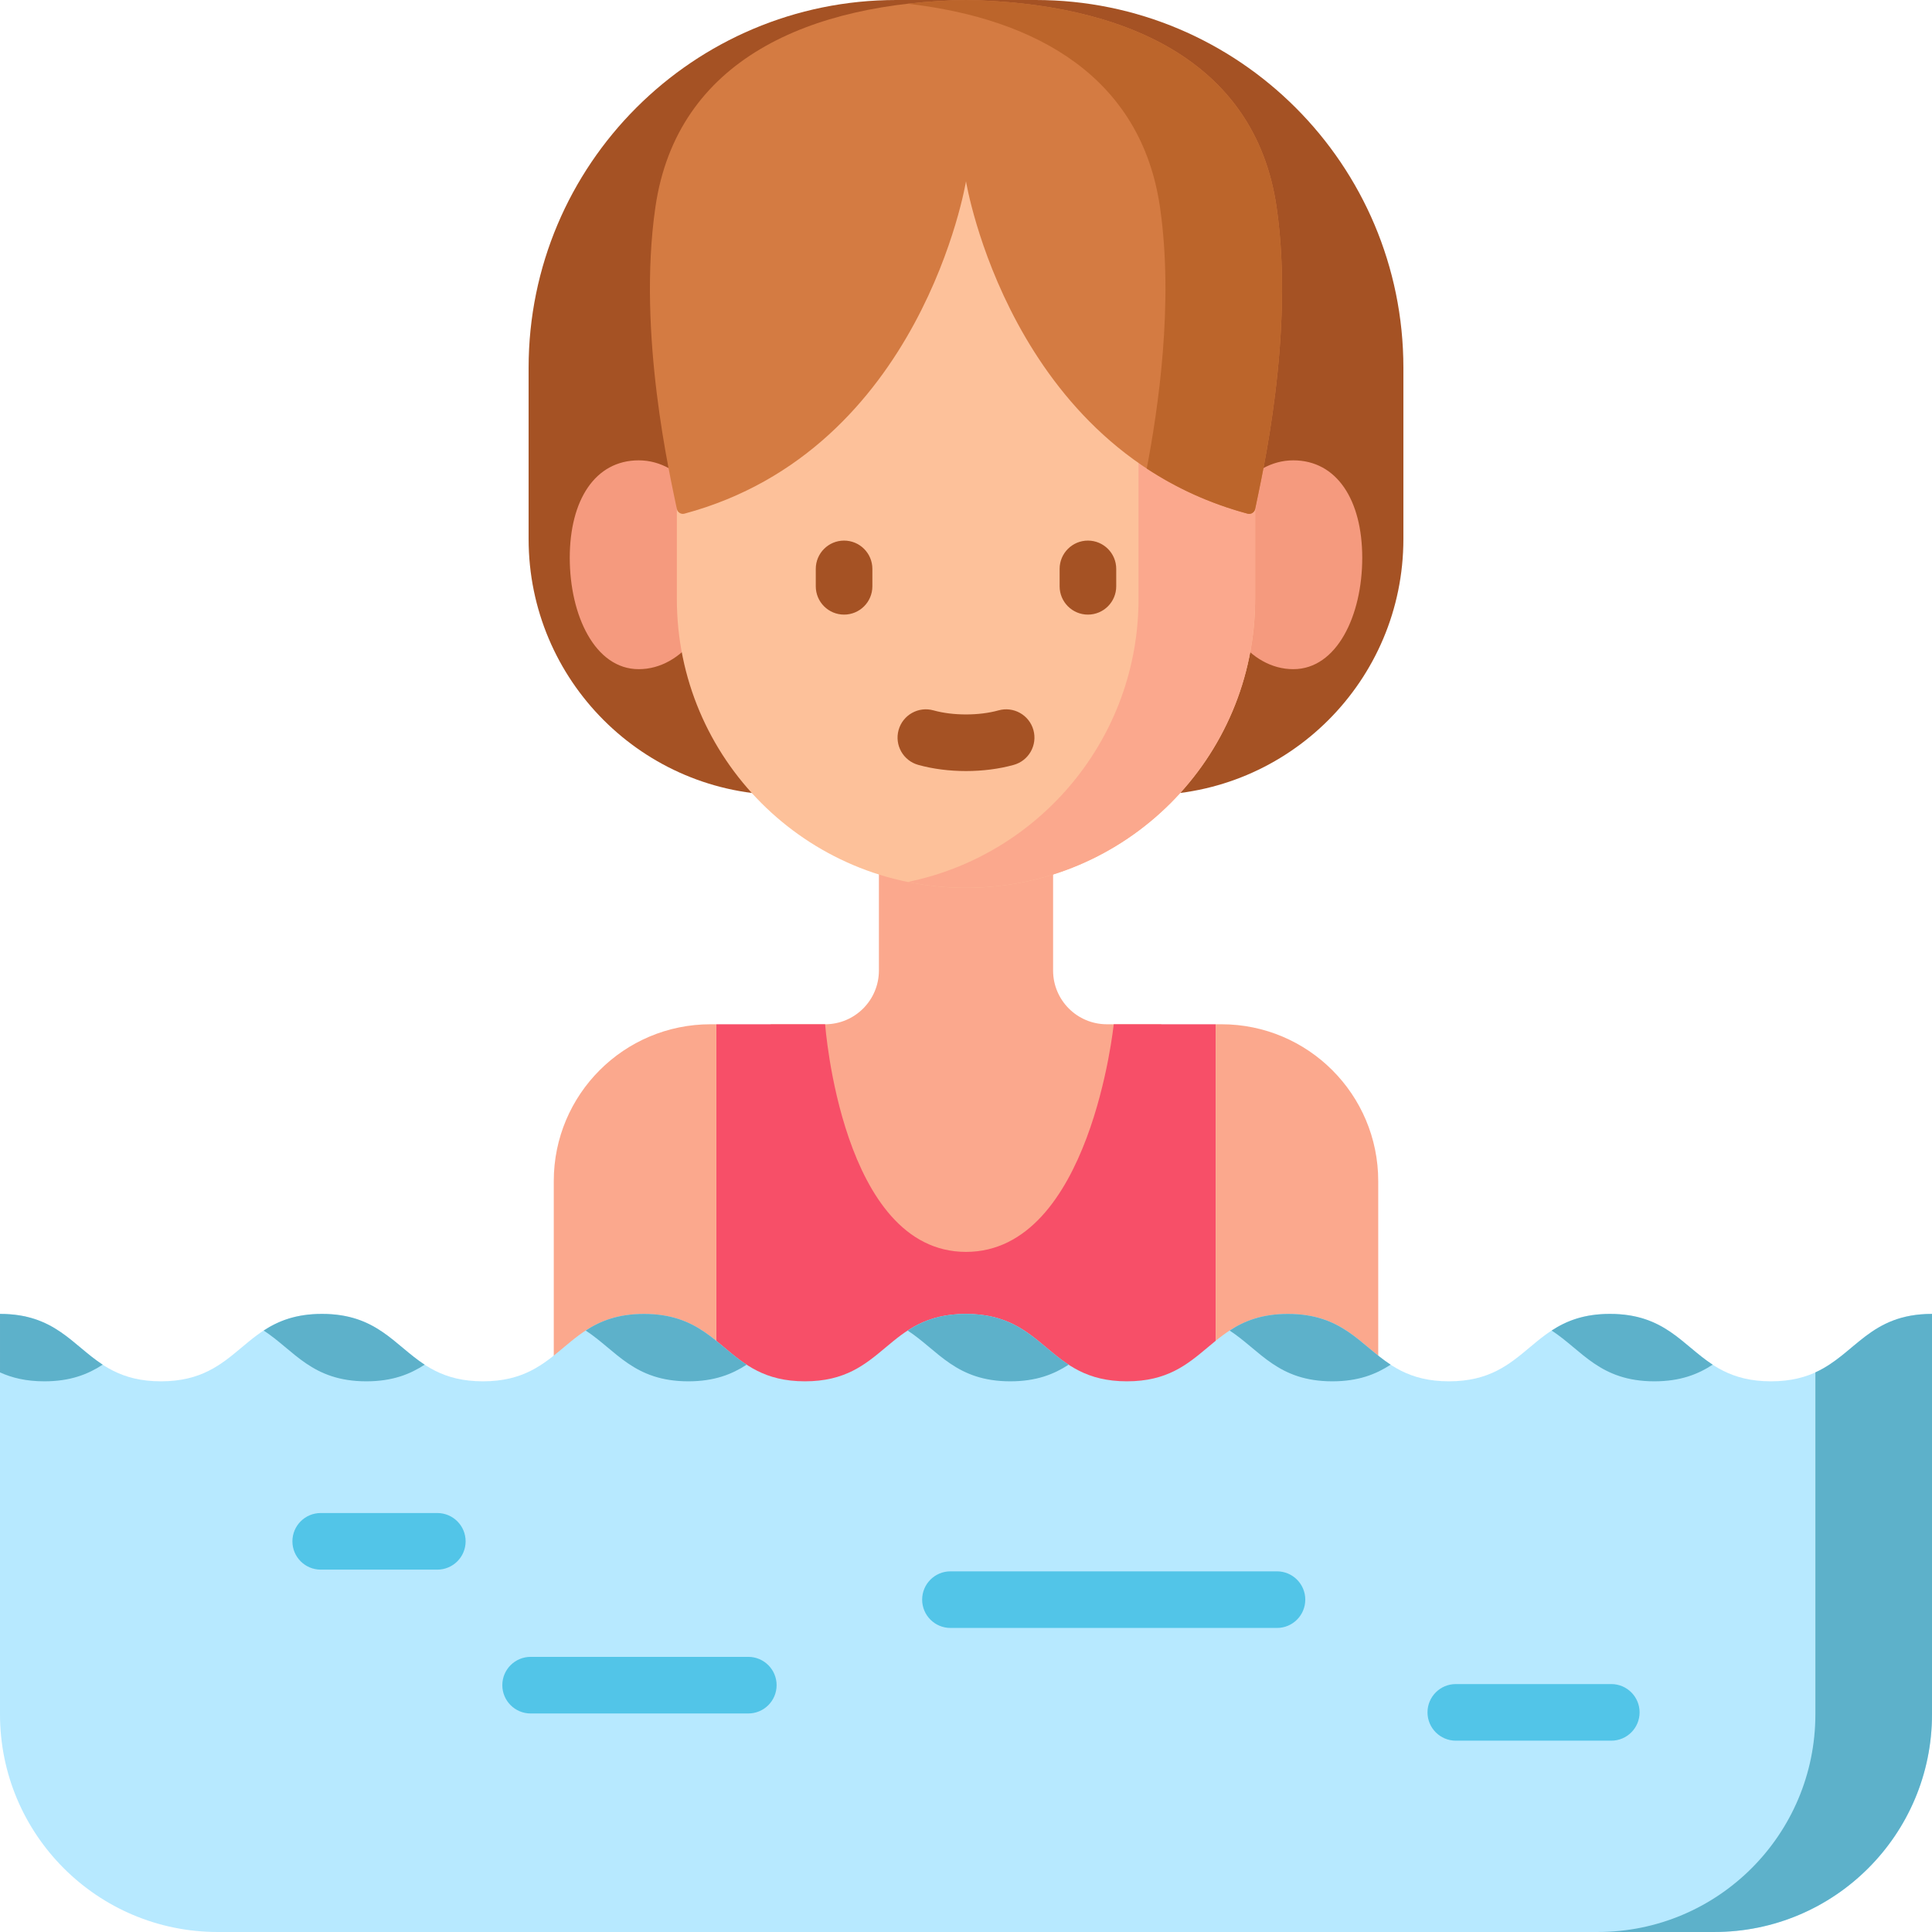 <svg width="512" height="512" viewBox="0 0 512 512" fill="none" xmlns="http://www.w3.org/2000/svg">
<g clip-path="url(#clip0_683_9819)">
<path d="M304.056 210.699H207.945C170.468 210.699 140.087 180.318 140.087 142.841V97.46C140.087 43.634 183.721 0 237.547 0H274.454C328.28 0 371.914 43.634 371.914 97.46V142.84C371.914 180.317 341.533 210.699 304.056 210.699Z" fill="#A55224"/>
<path d="M307.745 271.44V346.757H204.255V271.44H218.672C226.541 271.44 232.92 265.061 232.92 257.192V207.871H279.079V257.192C279.079 265.061 285.458 271.44 293.327 271.44H307.745Z" fill="#FBA88D"/>
<path d="M190.195 149.667C190.195 164.949 180.825 177.338 169.266 177.338C157.707 177.338 150.992 163.111 150.992 147.828C150.992 132.545 157.707 121.996 169.266 121.996C180.825 121.996 190.195 134.385 190.195 149.667Z" fill="#F59A7E"/>
<path d="M321.805 149.667C321.805 164.949 331.175 177.338 342.734 177.338C354.293 177.338 361.008 163.111 361.008 147.828C361.008 132.545 354.293 121.996 342.734 121.996C331.175 121.996 321.805 134.385 321.805 149.667Z" fill="#F59A7E"/>
<path d="M179.373 158.705V101.791C179.373 61.878 211.729 29.523 251.641 29.523H260.359C300.272 29.523 332.627 61.879 332.627 101.791V158.704C332.627 200.997 298.342 235.281 256.05 235.281H255.95C213.657 235.282 179.373 200.997 179.373 158.705Z" fill="#FDC19A"/>
<path d="M260.359 29.523H251.641C247.868 29.523 244.164 29.814 240.547 30.371C275.193 35.709 301.722 65.651 301.722 101.791V158.704C301.722 195.721 275.457 226.602 240.547 233.731C245.523 234.747 250.674 235.281 255.95 235.281H256.05C298.343 235.281 332.627 200.996 332.627 158.704V101.791C332.627 61.879 300.272 29.523 260.359 29.523Z" fill="#FBA88D"/>
<path d="M322.162 271.441V382.354H189.838V271.441H218.672C218.672 271.441 223.007 331.763 256 331.763C288.993 331.763 295.147 271.441 295.147 271.441H322.162Z" fill="#F74F68"/>
<path d="M264.623 188.255C259.467 189.695 252.535 189.696 247.377 188.255C243.381 187.139 239.249 189.473 238.137 193.462C237.023 197.452 239.355 201.589 243.344 202.702C247.247 203.792 251.623 204.336 255.999 204.336C260.376 204.336 264.754 203.791 268.656 202.701C272.646 201.587 274.977 197.45 273.863 193.46C272.75 189.473 268.613 187.142 264.623 188.255Z" fill="#A55224"/>
<path d="M223.688 143.262C219.545 143.262 216.188 146.62 216.188 150.762V155.378C216.188 159.52 219.545 162.878 223.688 162.878C227.831 162.878 231.188 159.52 231.188 155.378V150.762C231.188 146.62 227.831 143.262 223.688 143.262Z" fill="#A55224"/>
<path d="M288.312 143.262C284.169 143.262 280.812 146.62 280.812 150.762V155.378C280.812 159.52 284.169 162.878 288.312 162.878C292.455 162.878 295.812 159.52 295.812 155.378V150.762C295.812 146.62 292.454 143.262 288.312 143.262Z" fill="#A55224"/>
<path d="M189.838 382.354H146.756V312.984C146.756 290.04 165.356 271.441 188.299 271.441H189.838V382.354Z" fill="#FBA88D"/>
<path d="M322.162 382.354H365.244V312.984C365.244 290.04 346.644 271.441 323.701 271.441H322.162V382.354Z" fill="#FBA88D"/>
<path d="M330.62 136.126C267.647 119.21 256 48.052 256 48.052C256 48.052 244.353 119.21 181.38 136.126C180.478 136.368 179.559 135.793 179.372 134.878C177.67 126.53 168.818 88.522 173.682 54.922C179.376 15.625 214.749 0.715 256 0C297.251 0.715 332.624 15.625 338.317 54.922C343.181 88.521 334.329 126.53 332.627 134.878C332.441 135.793 331.522 136.368 330.62 136.126Z" fill="#D47B42"/>
<path d="M338.317 54.922C332.625 15.625 297.251 0.715 256 0C250.736 0.091 245.57 0.417 240.547 0.992C274.888 4.921 302.445 20.639 307.412 54.922C311.106 80.439 306.89 108.487 303.902 124.166C311.577 129.218 320.421 133.386 330.62 136.126C331.522 136.368 332.441 135.793 332.628 134.878C334.329 126.53 343.182 88.521 338.317 54.922Z" fill="#BC652B"/>
<path d="M512 348.199C490.663 348.199 490.663 366.064 469.327 366.064C447.991 366.064 447.99 348.199 426.654 348.199C405.32 348.199 405.32 366.064 383.987 366.064C362.653 366.064 362.653 348.199 341.318 348.199C319.985 348.199 319.985 366.064 298.651 366.064C277.318 366.064 277.318 348.199 255.985 348.199C234.655 348.199 234.655 366.064 213.324 366.064C191.991 366.064 191.991 348.199 170.659 348.199C149.326 348.199 149.326 366.064 127.992 366.064C106.659 366.064 106.659 348.199 85.326 348.199C63.994 348.199 63.994 366.064 42.662 366.064C21.331 366.064 21.331 348.199 -0.001 348.199V454.308C2.34375e-05 486.169 25.829 511.998 57.69 511.998H454.31C486.171 511.998 512 486.169 512 454.308V348.199Z" fill="#B7E9FF"/>
<path d="M267.746 366.064C274.652 366.064 279.317 364.188 283.199 361.656C275.088 356.366 270.413 348.199 255.986 348.199C249.081 348.199 244.416 350.075 240.534 352.608C248.644 357.898 253.319 366.064 267.746 366.064Z" fill="#5DB1CA"/>
<path d="M353.081 366.064C359.986 366.064 364.651 364.188 368.533 361.656C360.422 356.366 355.746 348.199 341.317 348.199C334.412 348.199 329.747 350.075 325.865 352.607C333.977 357.897 338.653 366.064 353.081 366.064Z" fill="#5DB1CA"/>
<path d="M182.42 366.064C189.325 366.064 193.99 364.188 197.872 361.655C189.762 356.365 185.087 348.199 170.66 348.199C163.754 348.199 159.089 350.075 155.207 352.607C163.317 357.897 167.992 366.064 182.42 366.064Z" fill="#5DB1CA"/>
<path d="M438.422 366.063C445.327 366.063 449.993 364.188 453.875 361.657C445.761 356.367 441.086 348.199 426.655 348.199C419.75 348.199 415.085 350.075 411.203 352.606C419.315 357.895 423.991 366.063 438.422 366.063Z" fill="#5DB1CA"/>
<path d="M481.095 363.694V454.307C481.095 486.168 455.266 511.997 423.405 511.997H454.31C486.171 511.997 512 486.168 512 454.307V348.199C495.529 348.199 491.766 358.839 481.095 363.694Z" fill="#5DB1CA"/>
<path d="M11.758 366.064C18.664 366.064 23.329 364.188 27.211 361.655C19.102 356.365 14.427 348.199 0.001 348.199V363.698C3.15 365.13 6.897 366.064 11.758 366.064Z" fill="#5DB1CA"/>
<path d="M97.087 366.064C103.993 366.064 108.658 364.188 112.54 361.656C104.429 356.366 99.754 348.199 85.327 348.199C78.422 348.199 73.757 350.075 69.875 352.607C77.985 357.897 82.66 366.064 97.087 366.064Z" fill="#5DB1CA"/>
<path d="M115.896 400.969H84.99C80.847 400.969 77.49 404.327 77.49 408.469C77.49 412.611 80.847 415.969 84.99 415.969H115.895C120.038 415.969 123.395 412.611 123.395 408.469C123.395 404.327 120.038 400.969 115.896 400.969Z" fill="#52C5E8"/>
<path d="M427.01 446.297H385.803C381.66 446.297 378.303 449.655 378.303 453.797C378.303 457.939 381.66 461.297 385.803 461.297H427.01C431.153 461.297 434.51 457.939 434.51 453.797C434.51 449.655 431.152 446.297 427.01 446.297Z" fill="#52C5E8"/>
<path d="M338.414 416.422H251.879C247.736 416.422 244.379 419.78 244.379 423.922C244.379 428.064 247.736 431.422 251.879 431.422H338.414C342.557 431.422 345.914 428.064 345.914 423.922C345.914 419.78 342.557 416.422 338.414 416.422Z" fill="#52C5E8"/>
<path d="M198.31 439.086H140.62C136.477 439.086 133.12 442.444 133.12 446.586C133.12 450.728 136.477 454.086 140.62 454.086H198.309C202.452 454.086 205.809 450.728 205.809 446.586C205.809 442.444 202.452 439.086 198.31 439.086Z" fill="#52C5E8"/>
</g>
<defs>
<clipPath id="clip0_683_9819">
<rect width="512" height="512" fill="white"/>
</clipPath>
</defs>
</svg>
